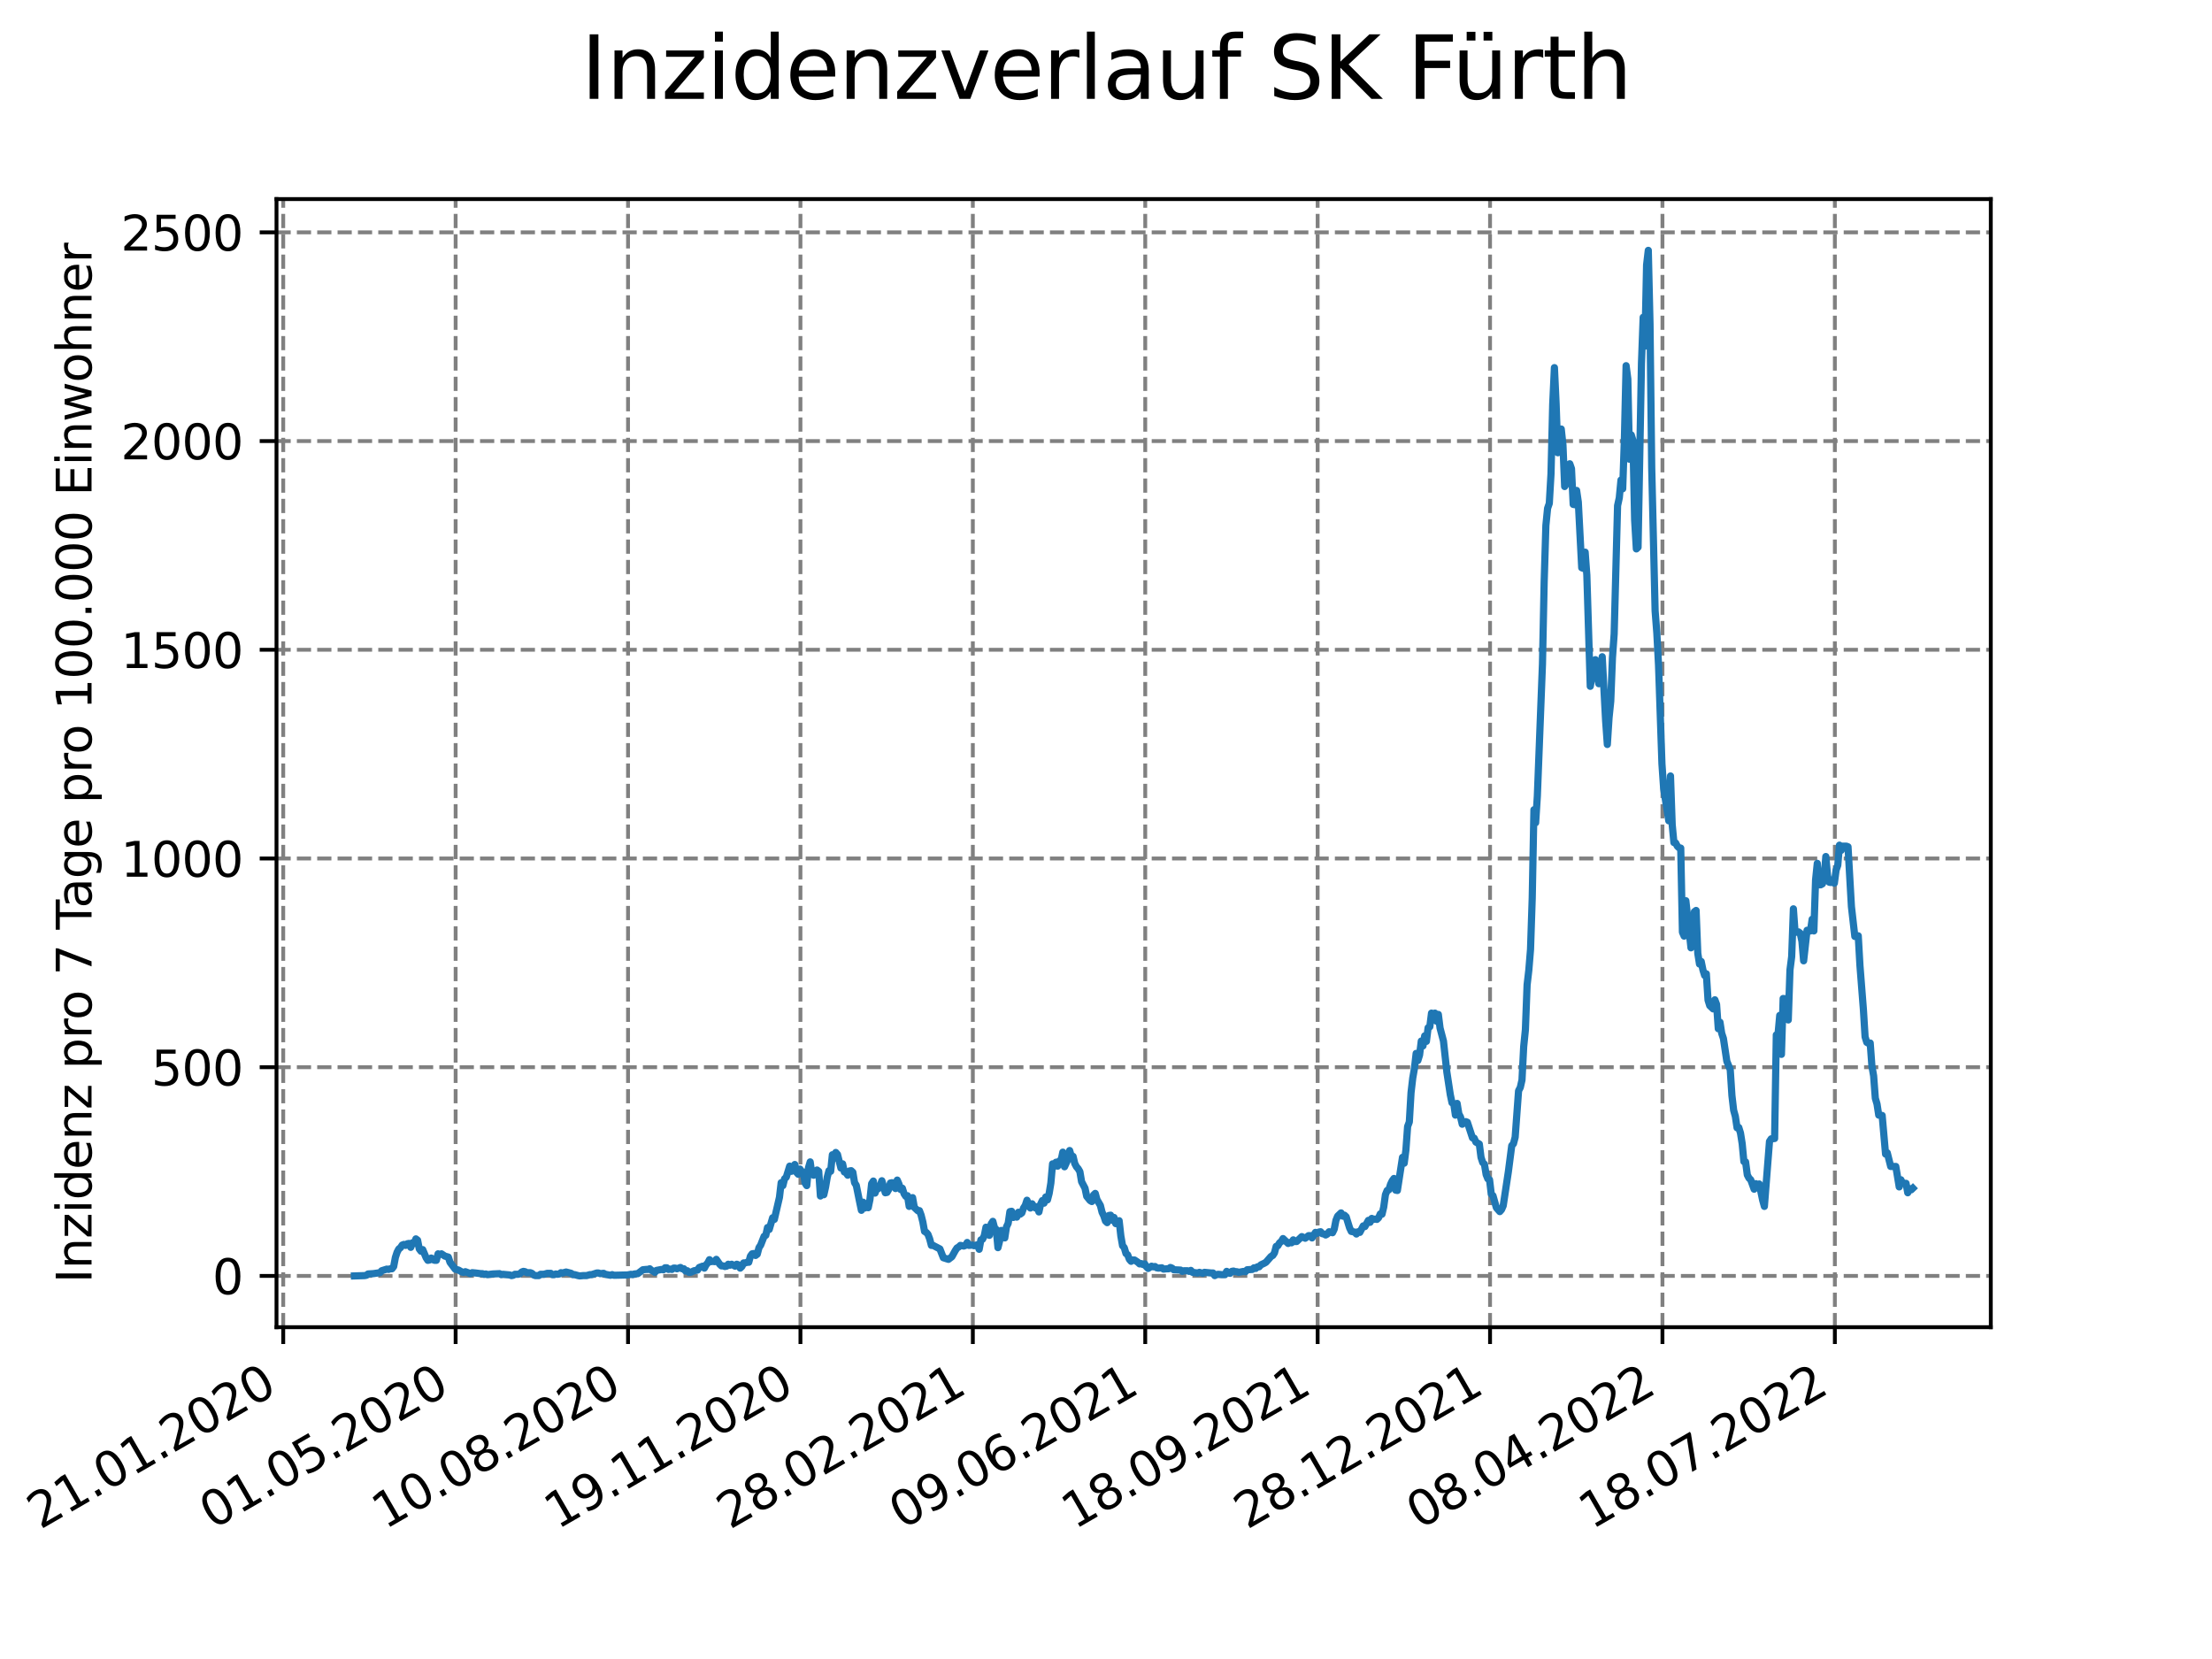 <?xml version="1.0" encoding="utf-8" standalone="no"?>
<!DOCTYPE svg PUBLIC "-//W3C//DTD SVG 1.1//EN"
  "http://www.w3.org/Graphics/SVG/1.1/DTD/svg11.dtd">
<svg xmlns:xlink="http://www.w3.org/1999/xlink" width="460.8pt" height="345.6pt" viewBox="0 0 460.8 345.6" xmlns="http://www.w3.org/2000/svg" version="1.1">
 <defs>
  <style type="text/css">*{stroke-linejoin: round; stroke-linecap: butt}</style>
 </defs>
 <g id="figure_1">
  <g id="patch_1">
   <path d="M 0 345.6 
L 460.8 345.6 
L 460.8 0 
L 0 0 
z
" style="fill: #ffffff"/>
  </g>
  <g id="axes_1">
   <g id="patch_2">
    <path d="M 57.6 276.48 
L 414.72 276.48 
L 414.72 41.472 
L 57.6 41.472 
z
" style="fill: #ffffff"/>
   </g>
   <g id="matplotlib.axis_1">
    <g id="xtick_1">
     <g id="line2d_1">
      <path d="M 59.002 276.48 
L 59.002 41.472 
" clip-path="url(#p29488a3707)" style="fill: none; stroke-dasharray: 2.96,1.28; stroke-dashoffset: 0; stroke: #808080; stroke-width: 0.8"/>
     </g>
     <g id="line2d_2">
      <defs>
       <path id="m80927c72eb" d="M 0 0 
L 0 3.5 
" style="stroke: #000000; stroke-width: 0.8"/>
      </defs>
      <g>
       <use xlink:href="#m80927c72eb" x="59.002" y="276.48" style="stroke: #000000; stroke-width: 0.8"/>
      </g>
     </g>
     <g id="text_1">
      <!-- 21.01.2020 -->
      <g transform="translate(8.376 318.689)rotate(-30)scale(0.1 -0.1)">
       <defs>
        <path id="DejaVuSans-32" d="M 1228 531 
L 3431 531 
L 3431 0 
L 469 0 
L 469 531 
Q 828 903 1448 1529 
Q 2069 2156 2228 2338 
Q 2531 2678 2651 2914 
Q 2772 3150 2772 3378 
Q 2772 3750 2511 3984 
Q 2250 4219 1831 4219 
Q 1534 4219 1204 4116 
Q 875 4013 500 3803 
L 500 4441 
Q 881 4594 1212 4672 
Q 1544 4750 1819 4750 
Q 2544 4750 2975 4387 
Q 3406 4025 3406 3419 
Q 3406 3131 3298 2873 
Q 3191 2616 2906 2266 
Q 2828 2175 2409 1742 
Q 1991 1309 1228 531 
z
" transform="scale(0.016)"/>
        <path id="DejaVuSans-31" d="M 794 531 
L 1825 531 
L 1825 4091 
L 703 3866 
L 703 4441 
L 1819 4666 
L 2450 4666 
L 2450 531 
L 3481 531 
L 3481 0 
L 794 0 
L 794 531 
z
" transform="scale(0.016)"/>
        <path id="DejaVuSans-2e" d="M 684 794 
L 1344 794 
L 1344 0 
L 684 0 
L 684 794 
z
" transform="scale(0.016)"/>
        <path id="DejaVuSans-30" d="M 2034 4250 
Q 1547 4250 1301 3770 
Q 1056 3291 1056 2328 
Q 1056 1369 1301 889 
Q 1547 409 2034 409 
Q 2525 409 2770 889 
Q 3016 1369 3016 2328 
Q 3016 3291 2770 3770 
Q 2525 4250 2034 4250 
z
M 2034 4750 
Q 2819 4750 3233 4129 
Q 3647 3509 3647 2328 
Q 3647 1150 3233 529 
Q 2819 -91 2034 -91 
Q 1250 -91 836 529 
Q 422 1150 422 2328 
Q 422 3509 836 4129 
Q 1250 4750 2034 4750 
z
" transform="scale(0.016)"/>
       </defs>
       <use xlink:href="#DejaVuSans-32"/>
       <use xlink:href="#DejaVuSans-31" x="63.623"/>
       <use xlink:href="#DejaVuSans-2e" x="127.246"/>
       <use xlink:href="#DejaVuSans-30" x="159.033"/>
       <use xlink:href="#DejaVuSans-31" x="222.656"/>
       <use xlink:href="#DejaVuSans-2e" x="286.279"/>
       <use xlink:href="#DejaVuSans-32" x="318.066"/>
       <use xlink:href="#DejaVuSans-30" x="381.689"/>
       <use xlink:href="#DejaVuSans-32" x="445.312"/>
       <use xlink:href="#DejaVuSans-30" x="508.936"/>
      </g>
     </g>
    </g>
    <g id="xtick_2">
     <g id="line2d_3">
      <path d="M 94.916 276.48 
L 94.916 41.472 
" clip-path="url(#p29488a3707)" style="fill: none; stroke-dasharray: 2.96,1.28; stroke-dashoffset: 0; stroke: #808080; stroke-width: 0.8"/>
     </g>
     <g id="line2d_4">
      <g>
       <use xlink:href="#m80927c72eb" x="94.916" y="276.48" style="stroke: #000000; stroke-width: 0.8"/>
      </g>
     </g>
     <g id="text_2">
      <!-- 01.05.2020 -->
      <g transform="translate(44.291 318.689)rotate(-30)scale(0.1 -0.1)">
       <defs>
        <path id="DejaVuSans-35" d="M 691 4666 
L 3169 4666 
L 3169 4134 
L 1269 4134 
L 1269 2991 
Q 1406 3038 1543 3061 
Q 1681 3084 1819 3084 
Q 2600 3084 3056 2656 
Q 3513 2228 3513 1497 
Q 3513 744 3044 326 
Q 2575 -91 1722 -91 
Q 1428 -91 1123 -41 
Q 819 9 494 109 
L 494 744 
Q 775 591 1075 516 
Q 1375 441 1709 441 
Q 2250 441 2565 725 
Q 2881 1009 2881 1497 
Q 2881 1984 2565 2268 
Q 2250 2553 1709 2553 
Q 1456 2553 1204 2497 
Q 953 2441 691 2322 
L 691 4666 
z
" transform="scale(0.016)"/>
       </defs>
       <use xlink:href="#DejaVuSans-30"/>
       <use xlink:href="#DejaVuSans-31" x="63.623"/>
       <use xlink:href="#DejaVuSans-2e" x="127.246"/>
       <use xlink:href="#DejaVuSans-30" x="159.033"/>
       <use xlink:href="#DejaVuSans-35" x="222.656"/>
       <use xlink:href="#DejaVuSans-2e" x="286.279"/>
       <use xlink:href="#DejaVuSans-32" x="318.066"/>
       <use xlink:href="#DejaVuSans-30" x="381.689"/>
       <use xlink:href="#DejaVuSans-32" x="445.312"/>
       <use xlink:href="#DejaVuSans-30" x="508.936"/>
      </g>
     </g>
    </g>
    <g id="xtick_3">
     <g id="line2d_5">
      <path d="M 130.831 276.48 
L 130.831 41.472 
" clip-path="url(#p29488a3707)" style="fill: none; stroke-dasharray: 2.96,1.28; stroke-dashoffset: 0; stroke: #808080; stroke-width: 0.8"/>
     </g>
     <g id="line2d_6">
      <g>
       <use xlink:href="#m80927c72eb" x="130.831" y="276.48" style="stroke: #000000; stroke-width: 0.8"/>
      </g>
     </g>
     <g id="text_3">
      <!-- 10.08.2020 -->
      <g transform="translate(80.206 318.689)rotate(-30)scale(0.1 -0.1)">
       <defs>
        <path id="DejaVuSans-38" d="M 2034 2216 
Q 1584 2216 1326 1975 
Q 1069 1734 1069 1313 
Q 1069 891 1326 650 
Q 1584 409 2034 409 
Q 2484 409 2743 651 
Q 3003 894 3003 1313 
Q 3003 1734 2745 1975 
Q 2488 2216 2034 2216 
z
M 1403 2484 
Q 997 2584 770 2862 
Q 544 3141 544 3541 
Q 544 4100 942 4425 
Q 1341 4750 2034 4750 
Q 2731 4750 3128 4425 
Q 3525 4100 3525 3541 
Q 3525 3141 3298 2862 
Q 3072 2584 2669 2484 
Q 3125 2378 3379 2068 
Q 3634 1759 3634 1313 
Q 3634 634 3220 271 
Q 2806 -91 2034 -91 
Q 1263 -91 848 271 
Q 434 634 434 1313 
Q 434 1759 690 2068 
Q 947 2378 1403 2484 
z
M 1172 3481 
Q 1172 3119 1398 2916 
Q 1625 2713 2034 2713 
Q 2441 2713 2670 2916 
Q 2900 3119 2900 3481 
Q 2900 3844 2670 4047 
Q 2441 4250 2034 4250 
Q 1625 4250 1398 4047 
Q 1172 3844 1172 3481 
z
" transform="scale(0.016)"/>
       </defs>
       <use xlink:href="#DejaVuSans-31"/>
       <use xlink:href="#DejaVuSans-30" x="63.623"/>
       <use xlink:href="#DejaVuSans-2e" x="127.246"/>
       <use xlink:href="#DejaVuSans-30" x="159.033"/>
       <use xlink:href="#DejaVuSans-38" x="222.656"/>
       <use xlink:href="#DejaVuSans-2e" x="286.279"/>
       <use xlink:href="#DejaVuSans-32" x="318.066"/>
       <use xlink:href="#DejaVuSans-30" x="381.689"/>
       <use xlink:href="#DejaVuSans-32" x="445.312"/>
       <use xlink:href="#DejaVuSans-30" x="508.936"/>
      </g>
     </g>
    </g>
    <g id="xtick_4">
     <g id="line2d_7">
      <path d="M 166.746 276.48 
L 166.746 41.472 
" clip-path="url(#p29488a3707)" style="fill: none; stroke-dasharray: 2.96,1.28; stroke-dashoffset: 0; stroke: #808080; stroke-width: 0.8"/>
     </g>
     <g id="line2d_8">
      <g>
       <use xlink:href="#m80927c72eb" x="166.746" y="276.48" style="stroke: #000000; stroke-width: 0.8"/>
      </g>
     </g>
     <g id="text_4">
      <!-- 19.11.2020 -->
      <g transform="translate(116.12 318.689)rotate(-30)scale(0.1 -0.1)">
       <defs>
        <path id="DejaVuSans-39" d="M 703 97 
L 703 672 
Q 941 559 1184 500 
Q 1428 441 1663 441 
Q 2288 441 2617 861 
Q 2947 1281 2994 2138 
Q 2813 1869 2534 1725 
Q 2256 1581 1919 1581 
Q 1219 1581 811 2004 
Q 403 2428 403 3163 
Q 403 3881 828 4315 
Q 1253 4750 1959 4750 
Q 2769 4750 3195 4129 
Q 3622 3509 3622 2328 
Q 3622 1225 3098 567 
Q 2575 -91 1691 -91 
Q 1453 -91 1209 -44 
Q 966 3 703 97 
z
M 1959 2075 
Q 2384 2075 2632 2365 
Q 2881 2656 2881 3163 
Q 2881 3666 2632 3958 
Q 2384 4250 1959 4250 
Q 1534 4250 1286 3958 
Q 1038 3666 1038 3163 
Q 1038 2656 1286 2365 
Q 1534 2075 1959 2075 
z
" transform="scale(0.016)"/>
       </defs>
       <use xlink:href="#DejaVuSans-31"/>
       <use xlink:href="#DejaVuSans-39" x="63.623"/>
       <use xlink:href="#DejaVuSans-2e" x="127.246"/>
       <use xlink:href="#DejaVuSans-31" x="159.033"/>
       <use xlink:href="#DejaVuSans-31" x="222.656"/>
       <use xlink:href="#DejaVuSans-2e" x="286.279"/>
       <use xlink:href="#DejaVuSans-32" x="318.066"/>
       <use xlink:href="#DejaVuSans-30" x="381.689"/>
       <use xlink:href="#DejaVuSans-32" x="445.312"/>
       <use xlink:href="#DejaVuSans-30" x="508.936"/>
      </g>
     </g>
    </g>
    <g id="xtick_5">
     <g id="line2d_9">
      <path d="M 202.66 276.48 
L 202.66 41.472 
" clip-path="url(#p29488a3707)" style="fill: none; stroke-dasharray: 2.96,1.28; stroke-dashoffset: 0; stroke: #808080; stroke-width: 0.8"/>
     </g>
     <g id="line2d_10">
      <g>
       <use xlink:href="#m80927c72eb" x="202.66" y="276.48" style="stroke: #000000; stroke-width: 0.8"/>
      </g>
     </g>
     <g id="text_5">
      <!-- 28.02.2021 -->
      <g transform="translate(152.035 318.689)rotate(-30)scale(0.1 -0.1)">
       <use xlink:href="#DejaVuSans-32"/>
       <use xlink:href="#DejaVuSans-38" x="63.623"/>
       <use xlink:href="#DejaVuSans-2e" x="127.246"/>
       <use xlink:href="#DejaVuSans-30" x="159.033"/>
       <use xlink:href="#DejaVuSans-32" x="222.656"/>
       <use xlink:href="#DejaVuSans-2e" x="286.279"/>
       <use xlink:href="#DejaVuSans-32" x="318.066"/>
       <use xlink:href="#DejaVuSans-30" x="381.689"/>
       <use xlink:href="#DejaVuSans-32" x="445.312"/>
       <use xlink:href="#DejaVuSans-31" x="508.936"/>
      </g>
     </g>
    </g>
    <g id="xtick_6">
     <g id="line2d_11">
      <path d="M 238.575 276.48 
L 238.575 41.472 
" clip-path="url(#p29488a3707)" style="fill: none; stroke-dasharray: 2.96,1.28; stroke-dashoffset: 0; stroke: #808080; stroke-width: 0.8"/>
     </g>
     <g id="line2d_12">
      <g>
       <use xlink:href="#m80927c72eb" x="238.575" y="276.48" style="stroke: #000000; stroke-width: 0.8"/>
      </g>
     </g>
     <g id="text_6">
      <!-- 09.06.2021 -->
      <g transform="translate(187.95 318.689)rotate(-30)scale(0.1 -0.1)">
       <defs>
        <path id="DejaVuSans-36" d="M 2113 2584 
Q 1688 2584 1439 2293 
Q 1191 2003 1191 1497 
Q 1191 994 1439 701 
Q 1688 409 2113 409 
Q 2538 409 2786 701 
Q 3034 994 3034 1497 
Q 3034 2003 2786 2293 
Q 2538 2584 2113 2584 
z
M 3366 4563 
L 3366 3988 
Q 3128 4100 2886 4159 
Q 2644 4219 2406 4219 
Q 1781 4219 1451 3797 
Q 1122 3375 1075 2522 
Q 1259 2794 1537 2939 
Q 1816 3084 2150 3084 
Q 2853 3084 3261 2657 
Q 3669 2231 3669 1497 
Q 3669 778 3244 343 
Q 2819 -91 2113 -91 
Q 1303 -91 875 529 
Q 447 1150 447 2328 
Q 447 3434 972 4092 
Q 1497 4750 2381 4750 
Q 2619 4750 2861 4703 
Q 3103 4656 3366 4563 
z
" transform="scale(0.016)"/>
       </defs>
       <use xlink:href="#DejaVuSans-30"/>
       <use xlink:href="#DejaVuSans-39" x="63.623"/>
       <use xlink:href="#DejaVuSans-2e" x="127.246"/>
       <use xlink:href="#DejaVuSans-30" x="159.033"/>
       <use xlink:href="#DejaVuSans-36" x="222.656"/>
       <use xlink:href="#DejaVuSans-2e" x="286.279"/>
       <use xlink:href="#DejaVuSans-32" x="318.066"/>
       <use xlink:href="#DejaVuSans-30" x="381.689"/>
       <use xlink:href="#DejaVuSans-32" x="445.312"/>
       <use xlink:href="#DejaVuSans-31" x="508.936"/>
      </g>
     </g>
    </g>
    <g id="xtick_7">
     <g id="line2d_13">
      <path d="M 274.49 276.48 
L 274.49 41.472 
" clip-path="url(#p29488a3707)" style="fill: none; stroke-dasharray: 2.96,1.28; stroke-dashoffset: 0; stroke: #808080; stroke-width: 0.8"/>
     </g>
     <g id="line2d_14">
      <g>
       <use xlink:href="#m80927c72eb" x="274.49" y="276.48" style="stroke: #000000; stroke-width: 0.8"/>
      </g>
     </g>
     <g id="text_7">
      <!-- 18.09.2021 -->
      <g transform="translate(223.865 318.689)rotate(-30)scale(0.1 -0.1)">
       <use xlink:href="#DejaVuSans-31"/>
       <use xlink:href="#DejaVuSans-38" x="63.623"/>
       <use xlink:href="#DejaVuSans-2e" x="127.246"/>
       <use xlink:href="#DejaVuSans-30" x="159.033"/>
       <use xlink:href="#DejaVuSans-39" x="222.656"/>
       <use xlink:href="#DejaVuSans-2e" x="286.279"/>
       <use xlink:href="#DejaVuSans-32" x="318.066"/>
       <use xlink:href="#DejaVuSans-30" x="381.689"/>
       <use xlink:href="#DejaVuSans-32" x="445.312"/>
       <use xlink:href="#DejaVuSans-31" x="508.936"/>
      </g>
     </g>
    </g>
    <g id="xtick_8">
     <g id="line2d_15">
      <path d="M 310.404 276.48 
L 310.404 41.472 
" clip-path="url(#p29488a3707)" style="fill: none; stroke-dasharray: 2.96,1.28; stroke-dashoffset: 0; stroke: #808080; stroke-width: 0.8"/>
     </g>
     <g id="line2d_16">
      <g>
       <use xlink:href="#m80927c72eb" x="310.404" y="276.48" style="stroke: #000000; stroke-width: 0.8"/>
      </g>
     </g>
     <g id="text_8">
      <!-- 28.12.2021 -->
      <g transform="translate(259.779 318.689)rotate(-30)scale(0.1 -0.1)">
       <use xlink:href="#DejaVuSans-32"/>
       <use xlink:href="#DejaVuSans-38" x="63.623"/>
       <use xlink:href="#DejaVuSans-2e" x="127.246"/>
       <use xlink:href="#DejaVuSans-31" x="159.033"/>
       <use xlink:href="#DejaVuSans-32" x="222.656"/>
       <use xlink:href="#DejaVuSans-2e" x="286.279"/>
       <use xlink:href="#DejaVuSans-32" x="318.066"/>
       <use xlink:href="#DejaVuSans-30" x="381.689"/>
       <use xlink:href="#DejaVuSans-32" x="445.312"/>
       <use xlink:href="#DejaVuSans-31" x="508.936"/>
      </g>
     </g>
    </g>
    <g id="xtick_9">
     <g id="line2d_17">
      <path d="M 346.319 276.48 
L 346.319 41.472 
" clip-path="url(#p29488a3707)" style="fill: none; stroke-dasharray: 2.96,1.28; stroke-dashoffset: 0; stroke: #808080; stroke-width: 0.8"/>
     </g>
     <g id="line2d_18">
      <g>
       <use xlink:href="#m80927c72eb" x="346.319" y="276.48" style="stroke: #000000; stroke-width: 0.8"/>
      </g>
     </g>
     <g id="text_9">
      <!-- 08.04.2022 -->
      <g transform="translate(295.694 318.689)rotate(-30)scale(0.1 -0.1)">
       <defs>
        <path id="DejaVuSans-34" d="M 2419 4116 
L 825 1625 
L 2419 1625 
L 2419 4116 
z
M 2253 4666 
L 3047 4666 
L 3047 1625 
L 3713 1625 
L 3713 1100 
L 3047 1100 
L 3047 0 
L 2419 0 
L 2419 1100 
L 313 1100 
L 313 1709 
L 2253 4666 
z
" transform="scale(0.016)"/>
       </defs>
       <use xlink:href="#DejaVuSans-30"/>
       <use xlink:href="#DejaVuSans-38" x="63.623"/>
       <use xlink:href="#DejaVuSans-2e" x="127.246"/>
       <use xlink:href="#DejaVuSans-30" x="159.033"/>
       <use xlink:href="#DejaVuSans-34" x="222.656"/>
       <use xlink:href="#DejaVuSans-2e" x="286.279"/>
       <use xlink:href="#DejaVuSans-32" x="318.066"/>
       <use xlink:href="#DejaVuSans-30" x="381.689"/>
       <use xlink:href="#DejaVuSans-32" x="445.312"/>
       <use xlink:href="#DejaVuSans-32" x="508.936"/>
      </g>
     </g>
    </g>
    <g id="xtick_10">
     <g id="line2d_19">
      <path d="M 382.234 276.48 
L 382.234 41.472 
" clip-path="url(#p29488a3707)" style="fill: none; stroke-dasharray: 2.96,1.28; stroke-dashoffset: 0; stroke: #808080; stroke-width: 0.8"/>
     </g>
     <g id="line2d_20">
      <g>
       <use xlink:href="#m80927c72eb" x="382.234" y="276.48" style="stroke: #000000; stroke-width: 0.8"/>
      </g>
     </g>
     <g id="text_10">
      <!-- 18.07.2022 -->
      <g transform="translate(331.609 318.689)rotate(-30)scale(0.1 -0.1)">
       <defs>
        <path id="DejaVuSans-37" d="M 525 4666 
L 3525 4666 
L 3525 4397 
L 1831 0 
L 1172 0 
L 2766 4134 
L 525 4134 
L 525 4666 
z
" transform="scale(0.016)"/>
       </defs>
       <use xlink:href="#DejaVuSans-31"/>
       <use xlink:href="#DejaVuSans-38" x="63.623"/>
       <use xlink:href="#DejaVuSans-2e" x="127.246"/>
       <use xlink:href="#DejaVuSans-30" x="159.033"/>
       <use xlink:href="#DejaVuSans-37" x="222.656"/>
       <use xlink:href="#DejaVuSans-2e" x="286.279"/>
       <use xlink:href="#DejaVuSans-32" x="318.066"/>
       <use xlink:href="#DejaVuSans-30" x="381.689"/>
       <use xlink:href="#DejaVuSans-32" x="445.312"/>
       <use xlink:href="#DejaVuSans-32" x="508.936"/>
      </g>
     </g>
    </g>
   </g>
   <g id="matplotlib.axis_2">
    <g id="ytick_1">
     <g id="line2d_21">
      <path d="M 57.6 265.798 
L 414.72 265.798 
" clip-path="url(#p29488a3707)" style="fill: none; stroke-dasharray: 2.96,1.28; stroke-dashoffset: 0; stroke: #808080; stroke-width: 0.8"/>
     </g>
     <g id="line2d_22">
      <defs>
       <path id="md0be7ff24a" d="M 0 0 
L -3.5 0 
" style="stroke: #000000; stroke-width: 0.8"/>
      </defs>
      <g>
       <use xlink:href="#md0be7ff24a" x="57.6" y="265.798" style="stroke: #000000; stroke-width: 0.8"/>
      </g>
     </g>
     <g id="text_11">
      <!-- 0 -->
      <g transform="translate(44.237 269.597)scale(0.1 -0.1)">
       <use xlink:href="#DejaVuSans-30"/>
      </g>
     </g>
    </g>
    <g id="ytick_2">
     <g id="line2d_23">
      <path d="M 57.6 222.319 
L 414.72 222.319 
" clip-path="url(#p29488a3707)" style="fill: none; stroke-dasharray: 2.96,1.28; stroke-dashoffset: 0; stroke: #808080; stroke-width: 0.8"/>
     </g>
     <g id="line2d_24">
      <g>
       <use xlink:href="#md0be7ff24a" x="57.6" y="222.319" style="stroke: #000000; stroke-width: 0.8"/>
      </g>
     </g>
     <g id="text_12">
      <!-- 500 -->
      <g transform="translate(31.512 226.118)scale(0.1 -0.1)">
       <use xlink:href="#DejaVuSans-35"/>
       <use xlink:href="#DejaVuSans-30" x="63.623"/>
       <use xlink:href="#DejaVuSans-30" x="127.246"/>
      </g>
     </g>
    </g>
    <g id="ytick_3">
     <g id="line2d_25">
      <path d="M 57.6 178.84 
L 414.72 178.84 
" clip-path="url(#p29488a3707)" style="fill: none; stroke-dasharray: 2.96,1.28; stroke-dashoffset: 0; stroke: #808080; stroke-width: 0.8"/>
     </g>
     <g id="line2d_26">
      <g>
       <use xlink:href="#md0be7ff24a" x="57.6" y="178.84" style="stroke: #000000; stroke-width: 0.8"/>
      </g>
     </g>
     <g id="text_13">
      <!-- 1000 -->
      <g transform="translate(25.15 182.639)scale(0.1 -0.1)">
       <use xlink:href="#DejaVuSans-31"/>
       <use xlink:href="#DejaVuSans-30" x="63.623"/>
       <use xlink:href="#DejaVuSans-30" x="127.246"/>
       <use xlink:href="#DejaVuSans-30" x="190.869"/>
      </g>
     </g>
    </g>
    <g id="ytick_4">
     <g id="line2d_27">
      <path d="M 57.6 135.361 
L 414.72 135.361 
" clip-path="url(#p29488a3707)" style="fill: none; stroke-dasharray: 2.96,1.28; stroke-dashoffset: 0; stroke: #808080; stroke-width: 0.8"/>
     </g>
     <g id="line2d_28">
      <g>
       <use xlink:href="#md0be7ff24a" x="57.6" y="135.361" style="stroke: #000000; stroke-width: 0.8"/>
      </g>
     </g>
     <g id="text_14">
      <!-- 1500 -->
      <g transform="translate(25.15 139.16)scale(0.1 -0.1)">
       <use xlink:href="#DejaVuSans-31"/>
       <use xlink:href="#DejaVuSans-35" x="63.623"/>
       <use xlink:href="#DejaVuSans-30" x="127.246"/>
       <use xlink:href="#DejaVuSans-30" x="190.869"/>
      </g>
     </g>
    </g>
    <g id="ytick_5">
     <g id="line2d_29">
      <path d="M 57.6 91.882 
L 414.72 91.882 
" clip-path="url(#p29488a3707)" style="fill: none; stroke-dasharray: 2.96,1.28; stroke-dashoffset: 0; stroke: #808080; stroke-width: 0.8"/>
     </g>
     <g id="line2d_30">
      <g>
       <use xlink:href="#md0be7ff24a" x="57.6" y="91.882" style="stroke: #000000; stroke-width: 0.8"/>
      </g>
     </g>
     <g id="text_15">
      <!-- 2000 -->
      <g transform="translate(25.15 95.682)scale(0.1 -0.1)">
       <use xlink:href="#DejaVuSans-32"/>
       <use xlink:href="#DejaVuSans-30" x="63.623"/>
       <use xlink:href="#DejaVuSans-30" x="127.246"/>
       <use xlink:href="#DejaVuSans-30" x="190.869"/>
      </g>
     </g>
    </g>
    <g id="ytick_6">
     <g id="line2d_31">
      <path d="M 57.6 48.403 
L 414.72 48.403 
" clip-path="url(#p29488a3707)" style="fill: none; stroke-dasharray: 2.96,1.28; stroke-dashoffset: 0; stroke: #808080; stroke-width: 0.8"/>
     </g>
     <g id="line2d_32">
      <g>
       <use xlink:href="#md0be7ff24a" x="57.6" y="48.403" style="stroke: #000000; stroke-width: 0.8"/>
      </g>
     </g>
     <g id="text_16">
      <!-- 2500 -->
      <g transform="translate(25.15 52.203)scale(0.1 -0.1)">
       <use xlink:href="#DejaVuSans-32"/>
       <use xlink:href="#DejaVuSans-35" x="63.623"/>
       <use xlink:href="#DejaVuSans-30" x="127.246"/>
       <use xlink:href="#DejaVuSans-30" x="190.869"/>
      </g>
     </g>
    </g>
    <g id="text_17">
     <!-- Inzidenz pro 7 Tage pro 100.000 Einwohner -->
     <g transform="translate(19.07 267.301)rotate(-90)scale(0.1 -0.1)">
      <defs>
       <path id="DejaVuSans-49" d="M 628 4666 
L 1259 4666 
L 1259 0 
L 628 0 
L 628 4666 
z
" transform="scale(0.016)"/>
       <path id="DejaVuSans-6e" d="M 3513 2113 
L 3513 0 
L 2938 0 
L 2938 2094 
Q 2938 2591 2744 2837 
Q 2550 3084 2163 3084 
Q 1697 3084 1428 2787 
Q 1159 2491 1159 1978 
L 1159 0 
L 581 0 
L 581 3500 
L 1159 3500 
L 1159 2956 
Q 1366 3272 1645 3428 
Q 1925 3584 2291 3584 
Q 2894 3584 3203 3211 
Q 3513 2838 3513 2113 
z
" transform="scale(0.016)"/>
       <path id="DejaVuSans-7a" d="M 353 3500 
L 3084 3500 
L 3084 2975 
L 922 459 
L 3084 459 
L 3084 0 
L 275 0 
L 275 525 
L 2438 3041 
L 353 3041 
L 353 3500 
z
" transform="scale(0.016)"/>
       <path id="DejaVuSans-69" d="M 603 3500 
L 1178 3500 
L 1178 0 
L 603 0 
L 603 3500 
z
M 603 4863 
L 1178 4863 
L 1178 4134 
L 603 4134 
L 603 4863 
z
" transform="scale(0.016)"/>
       <path id="DejaVuSans-64" d="M 2906 2969 
L 2906 4863 
L 3481 4863 
L 3481 0 
L 2906 0 
L 2906 525 
Q 2725 213 2448 61 
Q 2172 -91 1784 -91 
Q 1150 -91 751 415 
Q 353 922 353 1747 
Q 353 2572 751 3078 
Q 1150 3584 1784 3584 
Q 2172 3584 2448 3432 
Q 2725 3281 2906 2969 
z
M 947 1747 
Q 947 1113 1208 752 
Q 1469 391 1925 391 
Q 2381 391 2643 752 
Q 2906 1113 2906 1747 
Q 2906 2381 2643 2742 
Q 2381 3103 1925 3103 
Q 1469 3103 1208 2742 
Q 947 2381 947 1747 
z
" transform="scale(0.016)"/>
       <path id="DejaVuSans-65" d="M 3597 1894 
L 3597 1613 
L 953 1613 
Q 991 1019 1311 708 
Q 1631 397 2203 397 
Q 2534 397 2845 478 
Q 3156 559 3463 722 
L 3463 178 
Q 3153 47 2828 -22 
Q 2503 -91 2169 -91 
Q 1331 -91 842 396 
Q 353 884 353 1716 
Q 353 2575 817 3079 
Q 1281 3584 2069 3584 
Q 2775 3584 3186 3129 
Q 3597 2675 3597 1894 
z
M 3022 2063 
Q 3016 2534 2758 2815 
Q 2500 3097 2075 3097 
Q 1594 3097 1305 2825 
Q 1016 2553 972 2059 
L 3022 2063 
z
" transform="scale(0.016)"/>
       <path id="DejaVuSans-20" transform="scale(0.016)"/>
       <path id="DejaVuSans-70" d="M 1159 525 
L 1159 -1331 
L 581 -1331 
L 581 3500 
L 1159 3500 
L 1159 2969 
Q 1341 3281 1617 3432 
Q 1894 3584 2278 3584 
Q 2916 3584 3314 3078 
Q 3713 2572 3713 1747 
Q 3713 922 3314 415 
Q 2916 -91 2278 -91 
Q 1894 -91 1617 61 
Q 1341 213 1159 525 
z
M 3116 1747 
Q 3116 2381 2855 2742 
Q 2594 3103 2138 3103 
Q 1681 3103 1420 2742 
Q 1159 2381 1159 1747 
Q 1159 1113 1420 752 
Q 1681 391 2138 391 
Q 2594 391 2855 752 
Q 3116 1113 3116 1747 
z
" transform="scale(0.016)"/>
       <path id="DejaVuSans-72" d="M 2631 2963 
Q 2534 3019 2420 3045 
Q 2306 3072 2169 3072 
Q 1681 3072 1420 2755 
Q 1159 2438 1159 1844 
L 1159 0 
L 581 0 
L 581 3500 
L 1159 3500 
L 1159 2956 
Q 1341 3275 1631 3429 
Q 1922 3584 2338 3584 
Q 2397 3584 2469 3576 
Q 2541 3569 2628 3553 
L 2631 2963 
z
" transform="scale(0.016)"/>
       <path id="DejaVuSans-6f" d="M 1959 3097 
Q 1497 3097 1228 2736 
Q 959 2375 959 1747 
Q 959 1119 1226 758 
Q 1494 397 1959 397 
Q 2419 397 2687 759 
Q 2956 1122 2956 1747 
Q 2956 2369 2687 2733 
Q 2419 3097 1959 3097 
z
M 1959 3584 
Q 2709 3584 3137 3096 
Q 3566 2609 3566 1747 
Q 3566 888 3137 398 
Q 2709 -91 1959 -91 
Q 1206 -91 779 398 
Q 353 888 353 1747 
Q 353 2609 779 3096 
Q 1206 3584 1959 3584 
z
" transform="scale(0.016)"/>
       <path id="DejaVuSans-54" d="M -19 4666 
L 3928 4666 
L 3928 4134 
L 2272 4134 
L 2272 0 
L 1638 0 
L 1638 4134 
L -19 4134 
L -19 4666 
z
" transform="scale(0.016)"/>
       <path id="DejaVuSans-61" d="M 2194 1759 
Q 1497 1759 1228 1600 
Q 959 1441 959 1056 
Q 959 750 1161 570 
Q 1363 391 1709 391 
Q 2188 391 2477 730 
Q 2766 1069 2766 1631 
L 2766 1759 
L 2194 1759 
z
M 3341 1997 
L 3341 0 
L 2766 0 
L 2766 531 
Q 2569 213 2275 61 
Q 1981 -91 1556 -91 
Q 1019 -91 701 211 
Q 384 513 384 1019 
Q 384 1609 779 1909 
Q 1175 2209 1959 2209 
L 2766 2209 
L 2766 2266 
Q 2766 2663 2505 2880 
Q 2244 3097 1772 3097 
Q 1472 3097 1187 3025 
Q 903 2953 641 2809 
L 641 3341 
Q 956 3463 1253 3523 
Q 1550 3584 1831 3584 
Q 2591 3584 2966 3190 
Q 3341 2797 3341 1997 
z
" transform="scale(0.016)"/>
       <path id="DejaVuSans-67" d="M 2906 1791 
Q 2906 2416 2648 2759 
Q 2391 3103 1925 3103 
Q 1463 3103 1205 2759 
Q 947 2416 947 1791 
Q 947 1169 1205 825 
Q 1463 481 1925 481 
Q 2391 481 2648 825 
Q 2906 1169 2906 1791 
z
M 3481 434 
Q 3481 -459 3084 -895 
Q 2688 -1331 1869 -1331 
Q 1566 -1331 1297 -1286 
Q 1028 -1241 775 -1147 
L 775 -588 
Q 1028 -725 1275 -790 
Q 1522 -856 1778 -856 
Q 2344 -856 2625 -561 
Q 2906 -266 2906 331 
L 2906 616 
Q 2728 306 2450 153 
Q 2172 0 1784 0 
Q 1141 0 747 490 
Q 353 981 353 1791 
Q 353 2603 747 3093 
Q 1141 3584 1784 3584 
Q 2172 3584 2450 3431 
Q 2728 3278 2906 2969 
L 2906 3500 
L 3481 3500 
L 3481 434 
z
" transform="scale(0.016)"/>
       <path id="DejaVuSans-45" d="M 628 4666 
L 3578 4666 
L 3578 4134 
L 1259 4134 
L 1259 2753 
L 3481 2753 
L 3481 2222 
L 1259 2222 
L 1259 531 
L 3634 531 
L 3634 0 
L 628 0 
L 628 4666 
z
" transform="scale(0.016)"/>
       <path id="DejaVuSans-77" d="M 269 3500 
L 844 3500 
L 1563 769 
L 2278 3500 
L 2956 3500 
L 3675 769 
L 4391 3500 
L 4966 3500 
L 4050 0 
L 3372 0 
L 2619 2869 
L 1863 0 
L 1184 0 
L 269 3500 
z
" transform="scale(0.016)"/>
       <path id="DejaVuSans-68" d="M 3513 2113 
L 3513 0 
L 2938 0 
L 2938 2094 
Q 2938 2591 2744 2837 
Q 2550 3084 2163 3084 
Q 1697 3084 1428 2787 
Q 1159 2491 1159 1978 
L 1159 0 
L 581 0 
L 581 4863 
L 1159 4863 
L 1159 2956 
Q 1366 3272 1645 3428 
Q 1925 3584 2291 3584 
Q 2894 3584 3203 3211 
Q 3513 2838 3513 2113 
z
" transform="scale(0.016)"/>
      </defs>
      <use xlink:href="#DejaVuSans-49"/>
      <use xlink:href="#DejaVuSans-6e" x="29.492"/>
      <use xlink:href="#DejaVuSans-7a" x="92.871"/>
      <use xlink:href="#DejaVuSans-69" x="145.361"/>
      <use xlink:href="#DejaVuSans-64" x="173.145"/>
      <use xlink:href="#DejaVuSans-65" x="236.621"/>
      <use xlink:href="#DejaVuSans-6e" x="298.145"/>
      <use xlink:href="#DejaVuSans-7a" x="361.523"/>
      <use xlink:href="#DejaVuSans-20" x="414.014"/>
      <use xlink:href="#DejaVuSans-70" x="445.801"/>
      <use xlink:href="#DejaVuSans-72" x="509.277"/>
      <use xlink:href="#DejaVuSans-6f" x="548.141"/>
      <use xlink:href="#DejaVuSans-20" x="609.322"/>
      <use xlink:href="#DejaVuSans-37" x="641.109"/>
      <use xlink:href="#DejaVuSans-20" x="704.732"/>
      <use xlink:href="#DejaVuSans-54" x="736.52"/>
      <use xlink:href="#DejaVuSans-61" x="781.104"/>
      <use xlink:href="#DejaVuSans-67" x="842.383"/>
      <use xlink:href="#DejaVuSans-65" x="905.859"/>
      <use xlink:href="#DejaVuSans-20" x="967.383"/>
      <use xlink:href="#DejaVuSans-70" x="999.17"/>
      <use xlink:href="#DejaVuSans-72" x="1062.646"/>
      <use xlink:href="#DejaVuSans-6f" x="1101.51"/>
      <use xlink:href="#DejaVuSans-20" x="1162.691"/>
      <use xlink:href="#DejaVuSans-31" x="1194.479"/>
      <use xlink:href="#DejaVuSans-30" x="1258.102"/>
      <use xlink:href="#DejaVuSans-30" x="1321.725"/>
      <use xlink:href="#DejaVuSans-2e" x="1385.348"/>
      <use xlink:href="#DejaVuSans-30" x="1417.135"/>
      <use xlink:href="#DejaVuSans-30" x="1480.758"/>
      <use xlink:href="#DejaVuSans-30" x="1544.381"/>
      <use xlink:href="#DejaVuSans-20" x="1608.004"/>
      <use xlink:href="#DejaVuSans-45" x="1639.791"/>
      <use xlink:href="#DejaVuSans-69" x="1702.975"/>
      <use xlink:href="#DejaVuSans-6e" x="1730.758"/>
      <use xlink:href="#DejaVuSans-77" x="1794.137"/>
      <use xlink:href="#DejaVuSans-6f" x="1875.924"/>
      <use xlink:href="#DejaVuSans-68" x="1937.105"/>
      <use xlink:href="#DejaVuSans-6e" x="2000.484"/>
      <use xlink:href="#DejaVuSans-65" x="2063.863"/>
      <use xlink:href="#DejaVuSans-72" x="2125.387"/>
     </g>
    </g>
   </g>
   <g id="line2d_33">
    <path d="M 73.833 265.798 
L 75.966 265.73 
L 76.322 265.662 
L 76.677 265.392 
L 77.744 265.324 
L 79.167 265.121 
L 79.522 264.715 
L 80.589 264.377 
L 80.945 264.444 
L 81.3 264.309 
L 81.656 264.309 
L 82.011 263.835 
L 82.367 261.94 
L 82.723 260.858 
L 83.078 260.181 
L 83.434 259.91 
L 83.789 259.369 
L 84.145 259.234 
L 84.5 259.437 
L 84.856 259.098 
L 85.212 259.031 
L 85.567 259.843 
L 85.923 258.895 
L 86.278 259.031 
L 86.634 258.083 
L 86.99 258.354 
L 87.345 260.181 
L 87.701 260.655 
L 88.056 260.316 
L 88.768 262.008 
L 89.123 262.55 
L 89.479 262.482 
L 89.834 262.076 
L 90.19 262.414 
L 90.546 262.55 
L 90.901 262.55 
L 91.257 261.196 
L 91.612 261.331 
L 91.968 261.196 
L 92.679 261.67 
L 93.39 261.873 
L 93.746 262.956 
L 94.457 263.903 
L 94.813 264.377 
L 95.524 264.58 
L 96.235 264.986 
L 96.591 265.053 
L 96.946 264.918 
L 98.013 265.324 
L 98.369 265.121 
L 99.08 265.189 
L 100.146 265.324 
L 100.502 265.324 
L 100.858 265.459 
L 101.213 265.392 
L 101.569 265.527 
L 102.636 265.392 
L 104.058 265.324 
L 104.414 265.527 
L 104.769 265.459 
L 105.48 265.527 
L 106.192 265.595 
L 106.547 265.73 
L 106.903 265.662 
L 107.258 265.459 
L 107.969 265.459 
L 108.325 265.324 
L 108.681 264.986 
L 109.036 264.85 
L 109.392 264.918 
L 109.747 265.121 
L 110.459 265.121 
L 110.814 265.256 
L 111.17 265.595 
L 111.525 265.73 
L 112.237 265.73 
L 112.592 265.459 
L 113.303 265.459 
L 114.015 265.256 
L 114.726 265.256 
L 115.081 265.527 
L 115.437 265.527 
L 115.792 265.392 
L 116.148 265.459 
L 116.504 265.392 
L 116.859 265.121 
L 117.215 265.189 
L 117.926 264.986 
L 118.993 265.256 
L 119.348 265.527 
L 119.704 265.527 
L 120.415 265.73 
L 120.771 265.798 
L 121.482 265.73 
L 122.193 265.73 
L 122.904 265.527 
L 123.26 265.527 
L 124.327 265.189 
L 124.682 265.189 
L 125.038 265.324 
L 125.749 265.256 
L 126.105 265.459 
L 127.171 265.662 
L 127.527 265.527 
L 127.883 265.662 
L 130.727 265.595 
L 131.438 265.459 
L 131.794 265.527 
L 132.15 265.392 
L 132.861 265.324 
L 133.572 264.783 
L 133.928 264.512 
L 134.639 264.444 
L 134.994 264.444 
L 135.35 264.309 
L 135.706 264.647 
L 136.061 264.783 
L 136.417 265.053 
L 136.772 264.647 
L 137.839 264.444 
L 138.195 264.512 
L 138.55 264.106 
L 138.906 264.106 
L 139.261 264.444 
L 139.617 264.377 
L 139.973 264.444 
L 140.328 264.174 
L 140.684 264.174 
L 141.039 264.309 
L 141.751 264.038 
L 142.106 264.309 
L 142.462 264.309 
L 142.817 264.783 
L 143.173 264.715 
L 143.529 265.053 
L 143.884 265.053 
L 144.595 264.715 
L 145.307 264.58 
L 145.662 264.038 
L 146.373 263.768 
L 146.729 264.174 
L 147.084 263.497 
L 147.44 263.091 
L 147.796 262.414 
L 148.151 262.82 
L 148.507 262.753 
L 148.862 262.82 
L 149.218 262.346 
L 149.929 263.362 
L 150.285 263.7 
L 150.64 263.7 
L 150.996 263.835 
L 151.352 263.768 
L 151.707 263.362 
L 152.063 263.565 
L 152.418 263.362 
L 153.13 263.768 
L 153.485 263.362 
L 153.841 263.497 
L 154.196 264.174 
L 154.552 263.835 
L 154.907 263.091 
L 155.263 263.091 
L 155.619 262.956 
L 155.974 262.956 
L 156.33 261.67 
L 156.685 261.196 
L 157.041 261.128 
L 157.397 261.534 
L 157.752 261.264 
L 158.108 259.91 
L 158.463 259.369 
L 159.175 257.542 
L 159.53 257.339 
L 159.886 255.715 
L 160.241 256.121 
L 160.953 253.684 
L 161.308 254.023 
L 162.375 249.421 
L 162.73 246.376 
L 163.086 246.985 
L 163.442 245.564 
L 163.797 245.225 
L 164.508 242.924 
L 164.864 244.007 
L 165.575 242.586 
L 165.931 244.21 
L 166.286 244.616 
L 166.642 243.533 
L 166.998 244.142 
L 167.353 244.142 
L 167.709 246.443 
L 168.064 246.985 
L 168.42 243.263 
L 168.776 242.045 
L 169.131 244.616 
L 169.487 244.819 
L 169.842 244.413 
L 170.198 243.736 
L 170.553 244.007 
L 170.909 249.15 
L 171.265 248.744 
L 171.62 248.88 
L 171.976 247.323 
L 172.331 245.225 
L 172.687 243.872 
L 173.043 244.007 
L 173.398 240.556 
L 173.754 241.3 
L 174.109 240.082 
L 174.465 240.488 
L 175.176 243.33 
L 175.532 242.451 
L 175.887 244.142 
L 176.243 244.278 
L 176.599 244.819 
L 176.954 243.939 
L 177.31 243.872 
L 177.665 244.21 
L 178.021 246.376 
L 178.376 246.917 
L 179.088 250.436 
L 179.443 252.128 
L 179.799 250.436 
L 180.154 251.654 
L 180.51 251.18 
L 180.866 251.586 
L 181.221 249.895 
L 181.577 246.579 
L 181.932 246.037 
L 182.288 248.541 
L 182.644 247.594 
L 182.999 247.594 
L 183.355 246.985 
L 183.71 245.97 
L 184.422 248.474 
L 184.777 248.406 
L 185.133 247.797 
L 185.488 246.443 
L 185.844 246.376 
L 186.199 246.849 
L 186.555 247.594 
L 186.911 245.834 
L 187.266 246.646 
L 187.622 247.797 
L 187.977 247.526 
L 188.333 248.677 
L 188.689 249.218 
L 189.044 249.083 
L 189.4 251.316 
L 189.755 251.045 
L 190.111 249.489 
L 190.467 251.519 
L 191.178 252.196 
L 191.533 252.196 
L 191.889 253.143 
L 192.245 254.564 
L 192.6 256.527 
L 192.956 256.73 
L 193.311 257.136 
L 193.667 258.083 
L 194.022 259.437 
L 194.378 259.437 
L 195.8 260.181 
L 196.512 262.008 
L 197.578 262.346 
L 198.29 261.805 
L 199.001 260.519 
L 199.356 259.978 
L 199.712 259.775 
L 200.068 259.437 
L 200.779 259.572 
L 201.134 259.437 
L 201.49 258.827 
L 201.845 259.437 
L 202.557 259.369 
L 202.912 259.504 
L 203.623 259.301 
L 203.979 260.249 
L 204.335 258.286 
L 204.69 258.151 
L 205.046 257.406 
L 205.401 255.647 
L 206.113 257.339 
L 206.468 254.97 
L 206.824 254.429 
L 207.179 255.782 
L 207.535 256.121 
L 207.891 259.91 
L 208.246 258.489 
L 208.602 256.324 
L 209.313 257.88 
L 209.668 255.579 
L 210.024 254.835 
L 210.38 252.399 
L 210.735 252.331 
L 211.091 253.617 
L 211.446 253.346 
L 211.802 253.549 
L 212.158 252.534 
L 212.513 252.94 
L 212.869 252.669 
L 213.224 251.654 
L 213.58 251.113 
L 213.936 250.03 
L 214.647 251.654 
L 215.002 250.774 
L 215.358 251.316 
L 215.714 251.654 
L 216.069 251.383 
L 216.425 252.466 
L 216.78 250.842 
L 217.136 250.098 
L 217.491 250.639 
L 217.847 249.353 
L 218.203 249.962 
L 218.558 248.609 
L 218.914 246.443 
L 219.269 242.451 
L 219.625 242.992 
L 219.981 242.112 
L 220.336 242.924 
L 220.692 241.842 
L 221.047 241.706 
L 221.403 240.014 
L 221.759 243.06 
L 222.47 241.503 
L 222.825 239.676 
L 223.181 240.894 
L 223.537 240.894 
L 223.892 242.383 
L 224.248 243.06 
L 224.603 243.466 
L 224.959 244.075 
L 225.314 246.173 
L 226.026 247.526 
L 226.381 249.218 
L 227.092 250.098 
L 227.448 250.301 
L 227.804 248.947 
L 228.159 248.609 
L 228.515 249.895 
L 229.226 251.113 
L 229.582 252.534 
L 229.937 253.278 
L 230.293 254.361 
L 230.648 254.699 
L 231.004 253.211 
L 231.36 253.143 
L 231.715 254.226 
L 232.071 253.617 
L 232.426 254.902 
L 232.782 254.767 
L 233.137 254.293 
L 233.493 257.474 
L 233.849 259.504 
L 234.204 259.91 
L 234.56 261.128 
L 234.915 261.399 
L 235.271 262.346 
L 235.627 262.753 
L 235.982 262.482 
L 236.338 262.482 
L 237.049 262.956 
L 237.405 263.294 
L 237.76 263.226 
L 238.116 263.429 
L 238.471 263.294 
L 238.827 263.903 
L 239.183 264.241 
L 239.894 263.768 
L 240.249 263.903 
L 240.605 263.835 
L 240.96 264.106 
L 241.316 264.174 
L 242.027 264.106 
L 242.383 264.377 
L 243.094 264.309 
L 243.45 264.309 
L 243.805 264.038 
L 244.161 264.174 
L 244.516 264.512 
L 245.939 264.58 
L 246.294 264.85 
L 246.65 264.715 
L 247.361 264.715 
L 247.717 264.85 
L 248.072 264.647 
L 248.428 265.053 
L 249.495 265.189 
L 249.85 265.053 
L 250.561 265.256 
L 250.917 265.053 
L 251.628 265.121 
L 252.339 265.189 
L 252.695 265.189 
L 253.051 265.73 
L 253.406 265.527 
L 253.762 265.459 
L 254.473 265.527 
L 255.184 265.527 
L 255.54 264.85 
L 255.895 265.189 
L 256.251 265.256 
L 256.606 264.85 
L 256.962 264.783 
L 257.318 264.918 
L 257.673 264.918 
L 258.029 265.053 
L 259.096 264.85 
L 259.451 264.918 
L 259.807 264.512 
L 260.874 264.444 
L 261.229 264.106 
L 261.585 264.241 
L 261.94 263.903 
L 262.296 263.903 
L 262.652 263.497 
L 263.363 263.159 
L 263.718 262.956 
L 264.785 261.737 
L 265.141 261.534 
L 265.496 260.993 
L 265.852 259.64 
L 266.207 259.504 
L 266.563 258.895 
L 266.919 258.624 
L 267.274 258.015 
L 267.985 258.692 
L 268.341 259.031 
L 268.697 258.827 
L 269.052 258.895 
L 269.408 258.286 
L 269.763 258.624 
L 270.119 258.624 
L 270.83 257.948 
L 271.186 257.609 
L 271.897 257.948 
L 272.608 257.406 
L 272.964 257.406 
L 273.319 257.88 
L 274.03 256.73 
L 274.386 256.933 
L 274.742 256.662 
L 275.097 256.594 
L 275.453 257 
L 275.808 257.068 
L 276.164 257.271 
L 276.52 257.068 
L 276.875 256.594 
L 277.586 256.797 
L 277.942 256.053 
L 278.298 254.226 
L 278.653 253.346 
L 279.364 252.669 
L 279.72 253.346 
L 280.075 253.143 
L 280.431 253.481 
L 281.142 255.782 
L 281.498 256.527 
L 282.209 256.662 
L 282.565 257.068 
L 282.92 256.594 
L 283.276 256.73 
L 283.987 255.376 
L 284.343 255.512 
L 285.054 254.226 
L 285.409 254.632 
L 285.765 253.82 
L 286.121 254.023 
L 286.476 253.955 
L 286.832 254.023 
L 287.187 253.684 
L 287.543 252.872 
L 287.898 252.94 
L 288.254 251.451 
L 288.61 248.88 
L 288.965 248 
L 289.321 247.864 
L 289.676 246.714 
L 290.032 245.97 
L 290.388 245.496 
L 290.743 247.932 
L 291.099 248 
L 292.166 241.097 
L 292.521 242.315 
L 292.877 239.541 
L 293.232 234.668 
L 293.588 233.721 
L 293.944 227.63 
L 294.299 224.585 
L 294.655 222.555 
L 295.01 219.442 
L 295.366 220.931 
L 295.721 219.78 
L 296.077 216.87 
L 296.433 217.885 
L 296.788 215.787 
L 297.144 216.938 
L 297.499 214.096 
L 297.855 213.893 
L 298.211 211.05 
L 298.566 211.456 
L 298.922 211.05 
L 299.277 212.742 
L 299.633 211.321 
L 299.989 214.163 
L 300.7 216.87 
L 301.411 223.367 
L 302.122 228.036 
L 302.478 229.728 
L 302.833 229.863 
L 303.189 232.3 
L 303.544 229.863 
L 303.9 232.029 
L 304.256 232.706 
L 304.611 234.195 
L 304.967 233.721 
L 305.322 233.653 
L 305.678 233.788 
L 306.745 237.037 
L 307.1 237.104 
L 307.456 237.917 
L 308.167 238.323 
L 308.523 241.097 
L 308.878 242.18 
L 309.234 242.518 
L 309.59 244.684 
L 309.945 245.564 
L 310.301 245.767 
L 310.656 248.744 
L 311.012 249.083 
L 311.723 251.586 
L 312.434 252.399 
L 312.79 251.993 
L 313.145 251.18 
L 314.212 244.142 
L 314.923 238.661 
L 315.279 238.255 
L 315.635 236.901 
L 316.346 227.224 
L 316.701 226.547 
L 317.057 224.991 
L 317.413 218.021 
L 317.768 214.502 
L 318.124 205.163 
L 318.479 202.118 
L 318.835 197.786 
L 319.19 187.094 
L 319.546 168.687 
L 319.902 171.394 
L 320.257 165.845 
L 321.324 138.302 
L 321.68 121.181 
L 322.035 109.473 
L 322.391 105.887 
L 322.746 104.871 
L 323.102 98.713 
L 323.458 84.231 
L 323.813 76.584 
L 324.169 84.164 
L 324.524 94.314 
L 324.88 93.841 
L 325.236 89.374 
L 325.591 92.69 
L 325.947 101.352 
L 326.302 100.811 
L 326.658 97.563 
L 327.013 96.615 
L 327.369 97.63 
L 327.725 105.074 
L 328.08 105.142 
L 328.436 102.165 
L 328.791 104.601 
L 329.503 118.271 
L 329.858 118.406 
L 330.214 115.022 
L 330.569 119.827 
L 331.281 142.971 
L 331.636 141.076 
L 331.992 140.4 
L 332.347 137.422 
L 333.059 142.43 
L 333.414 142.092 
L 333.77 136.813 
L 334.481 150.145 
L 334.836 155.085 
L 335.192 149.536 
L 335.548 146.084 
L 335.903 137.016 
L 336.259 132.076 
L 336.97 105.345 
L 337.326 103.721 
L 337.681 99.999 
L 338.037 101.826 
L 338.392 91.405 
L 338.748 76.178 
L 339.104 78.953 
L 339.459 95.668 
L 339.815 90.592 
L 340.17 91.743 
L 340.526 108.323 
L 340.882 114.346 
L 341.237 114.007 
L 341.948 75.704 
L 342.304 66.095 
L 342.659 72.118 
L 343.015 55.199 
L 343.371 52.154 
L 343.726 67.448 
L 344.082 97.427 
L 344.793 127.271 
L 345.149 131.873 
L 345.504 138.573 
L 346.215 159.145 
L 346.571 164.288 
L 347.638 170.988 
L 347.993 161.649 
L 348.349 171.8 
L 348.705 175.522 
L 349.06 175.59 
L 349.416 176.266 
L 349.771 176.605 
L 350.127 176.672 
L 350.482 194.2 
L 350.838 195.012 
L 351.194 187.636 
L 352.26 197.448 
L 352.616 196.365 
L 352.972 189.936 
L 353.327 189.666 
L 353.683 198.599 
L 354.038 200.832 
L 354.394 200.29 
L 354.75 202.05 
L 355.105 203.2 
L 355.461 202.862 
L 355.816 208.343 
L 356.172 209.494 
L 356.883 210.171 
L 357.239 208.276 
L 357.594 209.223 
L 357.95 214.299 
L 358.305 212.945 
L 358.661 215.246 
L 359.017 216.329 
L 359.728 221.066 
L 360.439 222.825 
L 360.795 228.239 
L 361.15 231.285 
L 361.506 232.57 
L 361.861 234.939 
L 362.217 234.871 
L 362.573 236.022 
L 362.928 238.255 
L 363.284 241.977 
L 363.639 242.045 
L 363.995 244.752 
L 364.351 245.428 
L 364.706 245.767 
L 365.417 247.729 
L 365.773 246.579 
L 366.128 247.255 
L 366.484 246.646 
L 367.195 250.03 
L 367.551 251.316 
L 368.618 237.781 
L 368.973 237.24 
L 369.684 237.172 
L 370.04 215.584 
L 370.396 215.449 
L 370.751 211.524 
L 371.107 219.645 
L 371.462 208.005 
L 372.174 208.073 
L 372.529 212.471 
L 372.885 202.05 
L 373.24 199.275 
L 373.596 189.327 
L 373.951 194.267 
L 374.307 194.132 
L 374.663 194.132 
L 375.018 194.403 
L 375.374 196.095 
L 375.729 200.155 
L 376.441 193.794 
L 376.796 193.929 
L 377.152 193.929 
L 377.507 191.493 
L 377.863 193.929 
L 378.219 183.304 
L 378.574 179.853 
L 378.93 184.32 
L 379.285 184.32 
L 379.641 184.117 
L 379.997 182.966 
L 380.352 178.432 
L 380.708 182.425 
L 381.063 183.778 
L 381.419 183.846 
L 381.774 183.778 
L 382.13 183.981 
L 382.486 181.274 
L 382.841 180.259 
L 383.197 176.063 
L 383.552 177.146 
L 383.908 176.266 
L 384.619 176.266 
L 384.975 176.402 
L 385.686 188.854 
L 386.397 195.08 
L 386.753 194.944 
L 387.108 194.944 
L 387.464 201.17 
L 388.175 210.238 
L 388.531 215.99 
L 388.886 217.141 
L 389.242 217.344 
L 389.597 217.276 
L 389.953 222.081 
L 390.309 224.111 
L 390.664 228.781 
L 391.02 229.999 
L 391.375 232.3 
L 392.087 232.367 
L 392.798 240.42 
L 393.153 240.15 
L 393.865 242.992 
L 394.931 242.992 
L 395.643 247.255 
L 395.998 245.767 
L 396.354 246.511 
L 397.065 246.511 
L 397.421 248.474 
L 397.776 247.594 
L 398.132 247.864 
L 398.487 247.526 
L 398.487 247.526 
" clip-path="url(#p29488a3707)" style="fill: none; stroke: #1f77b4; stroke-width: 1.5; stroke-linecap: square"/>
   </g>
   <g id="patch_3">
    <path d="M 57.6 276.48 
L 57.6 41.472 
" style="fill: none; stroke: #000000; stroke-width: 0.8; stroke-linejoin: miter; stroke-linecap: square"/>
   </g>
   <g id="patch_4">
    <path d="M 414.72 276.48 
L 414.72 41.472 
" style="fill: none; stroke: #000000; stroke-width: 0.8; stroke-linejoin: miter; stroke-linecap: square"/>
   </g>
   <g id="patch_5">
    <path d="M 57.6 276.48 
L 414.72 276.48 
" style="fill: none; stroke: #000000; stroke-width: 0.8; stroke-linejoin: miter; stroke-linecap: square"/>
   </g>
   <g id="patch_6">
    <path d="M 57.6 41.472 
L 414.72 41.472 
" style="fill: none; stroke: #000000; stroke-width: 0.8; stroke-linejoin: miter; stroke-linecap: square"/>
   </g>
  </g>
  <g id="text_18">
   <!-- Inzidenzverlauf SK Fürth -->
   <g transform="translate(121.033 20.589)scale(0.18 -0.18)">
    <defs>
     <path id="DejaVuSans-76" d="M 191 3500 
L 800 3500 
L 1894 563 
L 2988 3500 
L 3597 3500 
L 2284 0 
L 1503 0 
L 191 3500 
z
" transform="scale(0.016)"/>
     <path id="DejaVuSans-6c" d="M 603 4863 
L 1178 4863 
L 1178 0 
L 603 0 
L 603 4863 
z
" transform="scale(0.016)"/>
     <path id="DejaVuSans-75" d="M 544 1381 
L 544 3500 
L 1119 3500 
L 1119 1403 
Q 1119 906 1312 657 
Q 1506 409 1894 409 
Q 2359 409 2629 706 
Q 2900 1003 2900 1516 
L 2900 3500 
L 3475 3500 
L 3475 0 
L 2900 0 
L 2900 538 
Q 2691 219 2414 64 
Q 2138 -91 1772 -91 
Q 1169 -91 856 284 
Q 544 659 544 1381 
z
M 1991 3584 
L 1991 3584 
z
" transform="scale(0.016)"/>
     <path id="DejaVuSans-66" d="M 2375 4863 
L 2375 4384 
L 1825 4384 
Q 1516 4384 1395 4259 
Q 1275 4134 1275 3809 
L 1275 3500 
L 2222 3500 
L 2222 3053 
L 1275 3053 
L 1275 0 
L 697 0 
L 697 3053 
L 147 3053 
L 147 3500 
L 697 3500 
L 697 3744 
Q 697 4328 969 4595 
Q 1241 4863 1831 4863 
L 2375 4863 
z
" transform="scale(0.016)"/>
     <path id="DejaVuSans-53" d="M 3425 4513 
L 3425 3897 
Q 3066 4069 2747 4153 
Q 2428 4238 2131 4238 
Q 1616 4238 1336 4038 
Q 1056 3838 1056 3469 
Q 1056 3159 1242 3001 
Q 1428 2844 1947 2747 
L 2328 2669 
Q 3034 2534 3370 2195 
Q 3706 1856 3706 1288 
Q 3706 609 3251 259 
Q 2797 -91 1919 -91 
Q 1588 -91 1214 -16 
Q 841 59 441 206 
L 441 856 
Q 825 641 1194 531 
Q 1563 422 1919 422 
Q 2459 422 2753 634 
Q 3047 847 3047 1241 
Q 3047 1584 2836 1778 
Q 2625 1972 2144 2069 
L 1759 2144 
Q 1053 2284 737 2584 
Q 422 2884 422 3419 
Q 422 4038 858 4394 
Q 1294 4750 2059 4750 
Q 2388 4750 2728 4690 
Q 3069 4631 3425 4513 
z
" transform="scale(0.016)"/>
     <path id="DejaVuSans-4b" d="M 628 4666 
L 1259 4666 
L 1259 2694 
L 3353 4666 
L 4166 4666 
L 1850 2491 
L 4331 0 
L 3500 0 
L 1259 2247 
L 1259 0 
L 628 0 
L 628 4666 
z
" transform="scale(0.016)"/>
     <path id="DejaVuSans-46" d="M 628 4666 
L 3309 4666 
L 3309 4134 
L 1259 4134 
L 1259 2759 
L 3109 2759 
L 3109 2228 
L 1259 2228 
L 1259 0 
L 628 0 
L 628 4666 
z
" transform="scale(0.016)"/>
     <path id="DejaVuSans-fc" d="M 544 1381 
L 544 3500 
L 1119 3500 
L 1119 1403 
Q 1119 906 1312 657 
Q 1506 409 1894 409 
Q 2359 409 2629 706 
Q 2900 1003 2900 1516 
L 2900 3500 
L 3475 3500 
L 3475 0 
L 2900 0 
L 2900 538 
Q 2691 219 2414 64 
Q 2138 -91 1772 -91 
Q 1169 -91 856 284 
Q 544 659 544 1381 
z
M 1991 3584 
L 1991 3584 
z
M 2278 4850 
L 2912 4850 
L 2912 4219 
L 2278 4219 
L 2278 4850 
z
M 1056 4850 
L 1690 4850 
L 1690 4219 
L 1056 4219 
L 1056 4850 
z
" transform="scale(0.016)"/>
     <path id="DejaVuSans-74" d="M 1172 4494 
L 1172 3500 
L 2356 3500 
L 2356 3053 
L 1172 3053 
L 1172 1153 
Q 1172 725 1289 603 
Q 1406 481 1766 481 
L 2356 481 
L 2356 0 
L 1766 0 
Q 1100 0 847 248 
Q 594 497 594 1153 
L 594 3053 
L 172 3053 
L 172 3500 
L 594 3500 
L 594 4494 
L 1172 4494 
z
" transform="scale(0.016)"/>
    </defs>
    <use xlink:href="#DejaVuSans-49"/>
    <use xlink:href="#DejaVuSans-6e" x="29.492"/>
    <use xlink:href="#DejaVuSans-7a" x="92.871"/>
    <use xlink:href="#DejaVuSans-69" x="145.361"/>
    <use xlink:href="#DejaVuSans-64" x="173.145"/>
    <use xlink:href="#DejaVuSans-65" x="236.621"/>
    <use xlink:href="#DejaVuSans-6e" x="298.145"/>
    <use xlink:href="#DejaVuSans-7a" x="361.523"/>
    <use xlink:href="#DejaVuSans-76" x="414.014"/>
    <use xlink:href="#DejaVuSans-65" x="473.193"/>
    <use xlink:href="#DejaVuSans-72" x="534.717"/>
    <use xlink:href="#DejaVuSans-6c" x="575.83"/>
    <use xlink:href="#DejaVuSans-61" x="603.613"/>
    <use xlink:href="#DejaVuSans-75" x="664.893"/>
    <use xlink:href="#DejaVuSans-66" x="728.271"/>
    <use xlink:href="#DejaVuSans-20" x="763.477"/>
    <use xlink:href="#DejaVuSans-53" x="795.264"/>
    <use xlink:href="#DejaVuSans-4b" x="858.74"/>
    <use xlink:href="#DejaVuSans-20" x="924.316"/>
    <use xlink:href="#DejaVuSans-46" x="956.104"/>
    <use xlink:href="#DejaVuSans-fc" x="1008.123"/>
    <use xlink:href="#DejaVuSans-72" x="1071.502"/>
    <use xlink:href="#DejaVuSans-74" x="1112.615"/>
    <use xlink:href="#DejaVuSans-68" x="1151.824"/>
   </g>
  </g>
 </g>
 <defs>
  <clipPath id="p29488a3707">
   <rect x="57.6" y="41.472" width="357.12" height="235.008"/>
  </clipPath>
 </defs>
</svg>
